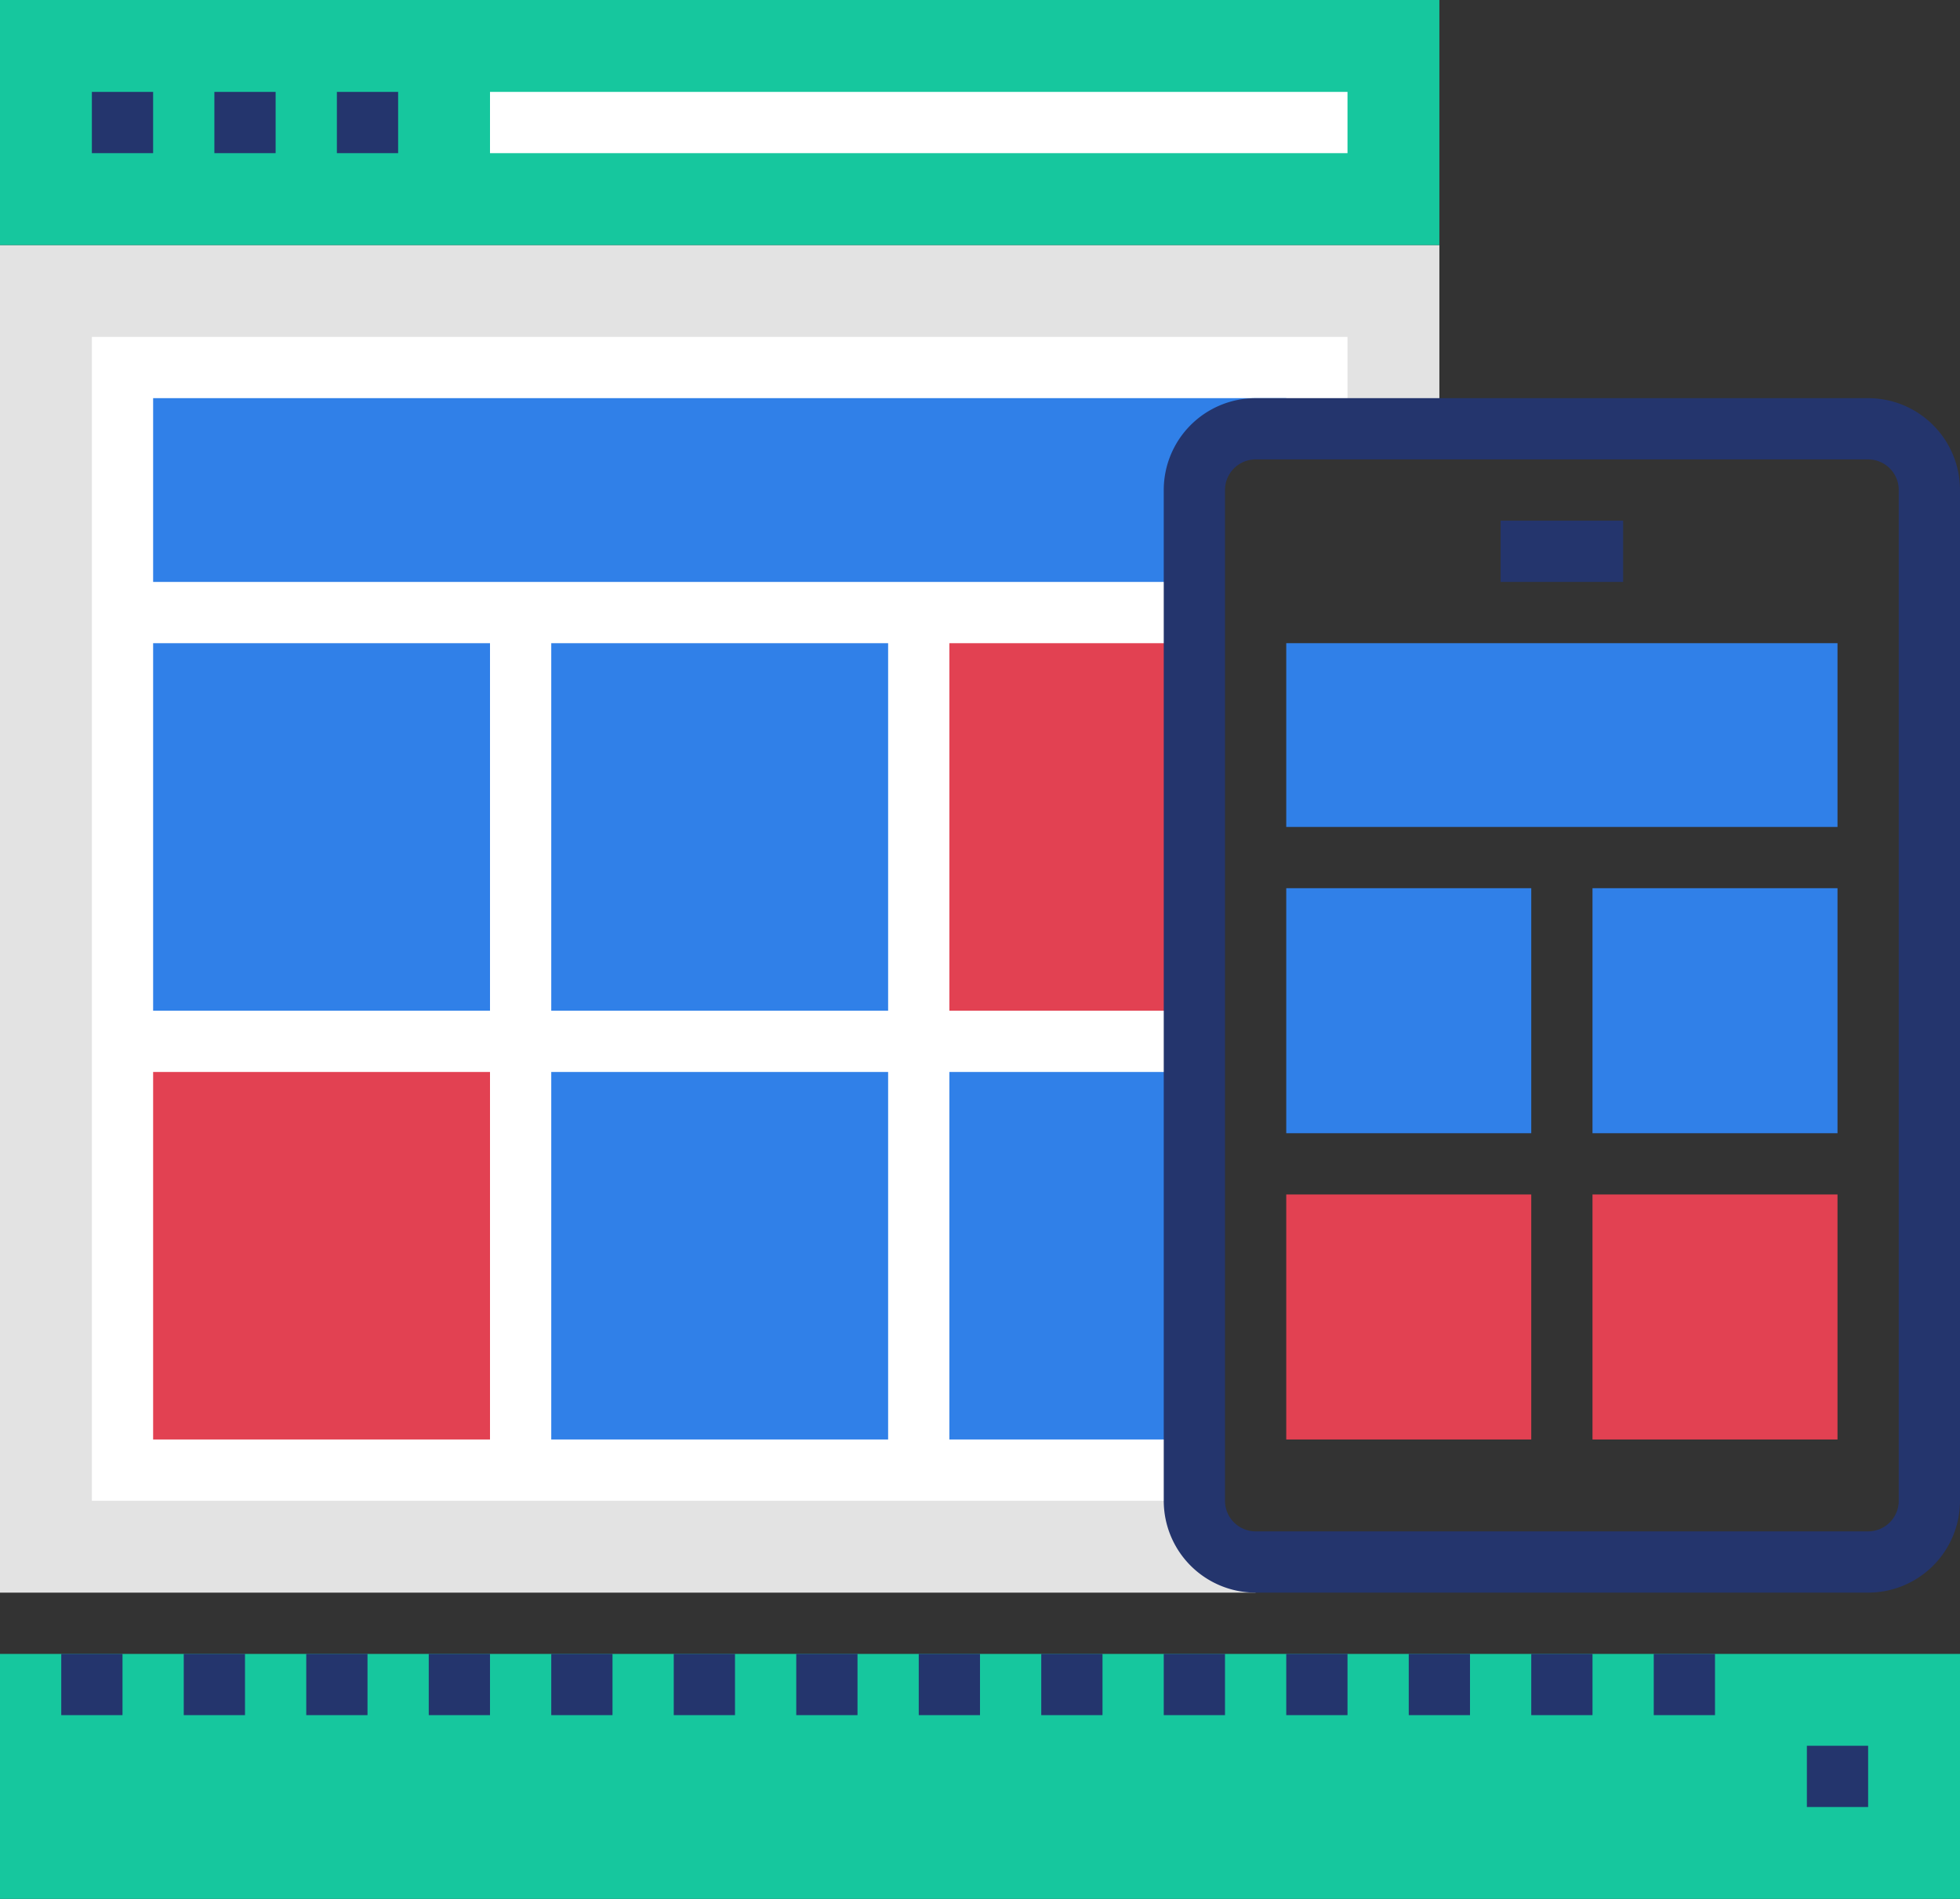<svg xmlns="http://www.w3.org/2000/svg" xmlns:xlink="http://www.w3.org/1999/xlink" width="64" height="62" viewBox="0 0 64 62">
  <rect x="0" y="0" width="64" height="62" fill="#333333" stroke="none"/>
  <defs>
    <clipPath id="clip-path">
      <path id="Path_647" data-name="Path 647" d="M709,133v52h41v-1a2.006,2.006,0,0,1-2-2V149a2.006,2.006,0,0,1,2-2h6V133Z" transform="translate(-709 -133)" fill="none"/>
    </clipPath>
  </defs>
  <g id="Group_532" data-name="Group 532" transform="translate(-709 -133)">
    <g id="Group_504" data-name="Group 504" transform="translate(709 133)">
      <g id="Group_503" data-name="Group 503" clip-path="url(#clip-path)">
        <g id="Group_502" data-name="Group 502">
          <g id="Group_493" data-name="Group 493">
            <g id="Group_485" data-name="Group 485" transform="translate(0 8)">
              <rect id="Rectangle_267" data-name="Rectangle 267" width="47" height="44" fill="#e3e3e3"/>
            </g>
            <g id="Group_486" data-name="Group 486">
              <rect id="Rectangle_268" data-name="Rectangle 268" width="47" height="8" fill="#16c79e"/>
            </g>
            <g id="Group_491" data-name="Group 491" transform="translate(3 3)">
              <g id="Group_487" data-name="Group 487">
                <rect id="Rectangle_269" data-name="Rectangle 269" width="2" height="2" fill="#24356d"/>
              </g>
              <g id="Group_488" data-name="Group 488" transform="translate(4)">
                <rect id="Rectangle_270" data-name="Rectangle 270" width="2" height="2" fill="#24356d"/>
              </g>
              <g id="Group_489" data-name="Group 489" transform="translate(8)">
                <rect id="Rectangle_271" data-name="Rectangle 271" width="2" height="2" fill="#24356d"/>
              </g>
              <g id="Group_490" data-name="Group 490" transform="translate(13)">
                <rect id="Rectangle_272" data-name="Rectangle 272" width="28" height="2" fill="#fff"/>
              </g>
            </g>
            <g id="Group_492" data-name="Group 492" transform="translate(3 11)">
              <rect id="Rectangle_273" data-name="Rectangle 273" width="41" height="38" fill="#fff"/>
            </g>
          </g>
          <g id="Group_501" data-name="Group 501" transform="translate(5 13)">
            <g id="Group_494" data-name="Group 494">
              <rect id="Rectangle_274" data-name="Rectangle 274" width="37" height="6" fill="#3080e8"/>
            </g>
            <g id="Group_495" data-name="Group 495" transform="translate(0 8)">
              <rect id="Rectangle_275" data-name="Rectangle 275" width="11" height="12" fill="#3080e8"/>
            </g>
            <g id="Group_496" data-name="Group 496" transform="translate(13 8)">
              <rect id="Rectangle_276" data-name="Rectangle 276" width="11" height="12" fill="#3080e8"/>
            </g>
            <g id="Group_497" data-name="Group 497" transform="translate(26 8)">
              <rect id="Rectangle_277" data-name="Rectangle 277" width="11" height="12" fill="#e24152"/>
            </g>
            <g id="Group_498" data-name="Group 498" transform="translate(0 22)">
              <rect id="Rectangle_278" data-name="Rectangle 278" width="11" height="12" fill="#e24152"/>
            </g>
            <g id="Group_499" data-name="Group 499" transform="translate(13 22)">
              <rect id="Rectangle_279" data-name="Rectangle 279" width="11" height="12" fill="#3080e8"/>
            </g>
            <g id="Group_500" data-name="Group 500" transform="translate(26 22)">
              <rect id="Rectangle_280" data-name="Rectangle 280" width="11" height="12" fill="#3080e8"/>
            </g>
          </g>
        </g>
      </g>
    </g>
    <g id="Group_513" data-name="Group 513" transform="translate(747 146)">
      <g id="Group_505" data-name="Group 505">
        <path id="Path_648" data-name="Path 648" d="M770,185H750a3,3,0,0,1-3-3V149a3,3,0,0,1,3-3h20a3,3,0,0,1,3,3v33A3,3,0,0,1,770,185Zm-20-37a1,1,0,0,0-1,1v33a1,1,0,0,0,1,1h20a1,1,0,0,0,1-1V149a1,1,0,0,0-1-1Z" transform="translate(-747 -146)" fill="#24356d"/>
      </g>
      <g id="Group_506" data-name="Group 506" transform="translate(11 4)">
        <rect id="Rectangle_281" data-name="Rectangle 281" width="4" height="2" fill="#24356d"/>
      </g>
      <g id="Group_512" data-name="Group 512" transform="translate(4 8)">
        <g id="Group_507" data-name="Group 507">
          <rect id="Rectangle_282" data-name="Rectangle 282" width="18" height="6" fill="#3080e8"/>
        </g>
        <g id="Group_508" data-name="Group 508" transform="translate(0 8)">
          <rect id="Rectangle_283" data-name="Rectangle 283" width="8" height="8" fill="#3080e8"/>
        </g>
        <g id="Group_509" data-name="Group 509" transform="translate(10 8)">
          <rect id="Rectangle_284" data-name="Rectangle 284" width="8" height="8" fill="#3080e8"/>
        </g>
        <g id="Group_510" data-name="Group 510" transform="translate(0 18)">
          <rect id="Rectangle_285" data-name="Rectangle 285" width="8" height="8" fill="#e24152"/>
        </g>
        <g id="Group_511" data-name="Group 511" transform="translate(10 18)">
          <rect id="Rectangle_286" data-name="Rectangle 286" width="8" height="8" fill="#e24152"/>
        </g>
      </g>
    </g>
    <g id="Group_531" data-name="Group 531" transform="translate(709 187)">
      <g id="Group_514" data-name="Group 514">
        <path id="Path_649" data-name="Path 649" d="M709,187v8h64v-8" transform="translate(-709 -187)" fill="#16c79e"/>
      </g>
      <g id="Group_530" data-name="Group 530" transform="translate(2)">
        <g id="Group_515" data-name="Group 515">
          <rect id="Rectangle_287" data-name="Rectangle 287" width="2" height="2" fill="#24356d"/>
        </g>
        <g id="Group_516" data-name="Group 516" transform="translate(4)">
          <rect id="Rectangle_288" data-name="Rectangle 288" width="2" height="2" fill="#24356d"/>
        </g>
        <g id="Group_517" data-name="Group 517" transform="translate(8)">
          <rect id="Rectangle_289" data-name="Rectangle 289" width="2" height="2" fill="#24356d"/>
        </g>
        <g id="Group_518" data-name="Group 518" transform="translate(12)">
          <rect id="Rectangle_290" data-name="Rectangle 290" width="2" height="2" fill="#24356d"/>
        </g>
        <g id="Group_519" data-name="Group 519" transform="translate(16)">
          <rect id="Rectangle_291" data-name="Rectangle 291" width="2" height="2" fill="#24356d"/>
        </g>
        <g id="Group_520" data-name="Group 520" transform="translate(20)">
          <rect id="Rectangle_292" data-name="Rectangle 292" width="2" height="2" fill="#24356d"/>
        </g>
        <g id="Group_521" data-name="Group 521" transform="translate(24)">
          <rect id="Rectangle_293" data-name="Rectangle 293" width="2" height="2" fill="#24356d"/>
        </g>
        <g id="Group_522" data-name="Group 522" transform="translate(28)">
          <rect id="Rectangle_294" data-name="Rectangle 294" width="2" height="2" fill="#24356d"/>
        </g>
        <g id="Group_523" data-name="Group 523" transform="translate(32)">
          <rect id="Rectangle_295" data-name="Rectangle 295" width="2" height="2" fill="#24356d"/>
        </g>
        <g id="Group_524" data-name="Group 524" transform="translate(36)">
          <rect id="Rectangle_296" data-name="Rectangle 296" width="2" height="2" fill="#24356d"/>
        </g>
        <g id="Group_525" data-name="Group 525" transform="translate(40)">
          <rect id="Rectangle_297" data-name="Rectangle 297" width="2" height="2" fill="#24356d"/>
        </g>
        <g id="Group_526" data-name="Group 526" transform="translate(44)">
          <rect id="Rectangle_298" data-name="Rectangle 298" width="2" height="2" fill="#24356d"/>
        </g>
        <g id="Group_527" data-name="Group 527" transform="translate(48)">
          <rect id="Rectangle_299" data-name="Rectangle 299" width="2" height="2" fill="#24356d"/>
        </g>
        <g id="Group_528" data-name="Group 528" transform="translate(52)">
          <rect id="Rectangle_300" data-name="Rectangle 300" width="2" height="2" fill="#24356d"/>
        </g>
        <g id="Group_529" data-name="Group 529" transform="translate(57 3)">
          <rect id="Rectangle_301" data-name="Rectangle 301" width="2" height="2" fill="#24356d"/>
        </g>
      </g>
    </g>
  </g>
</svg>
